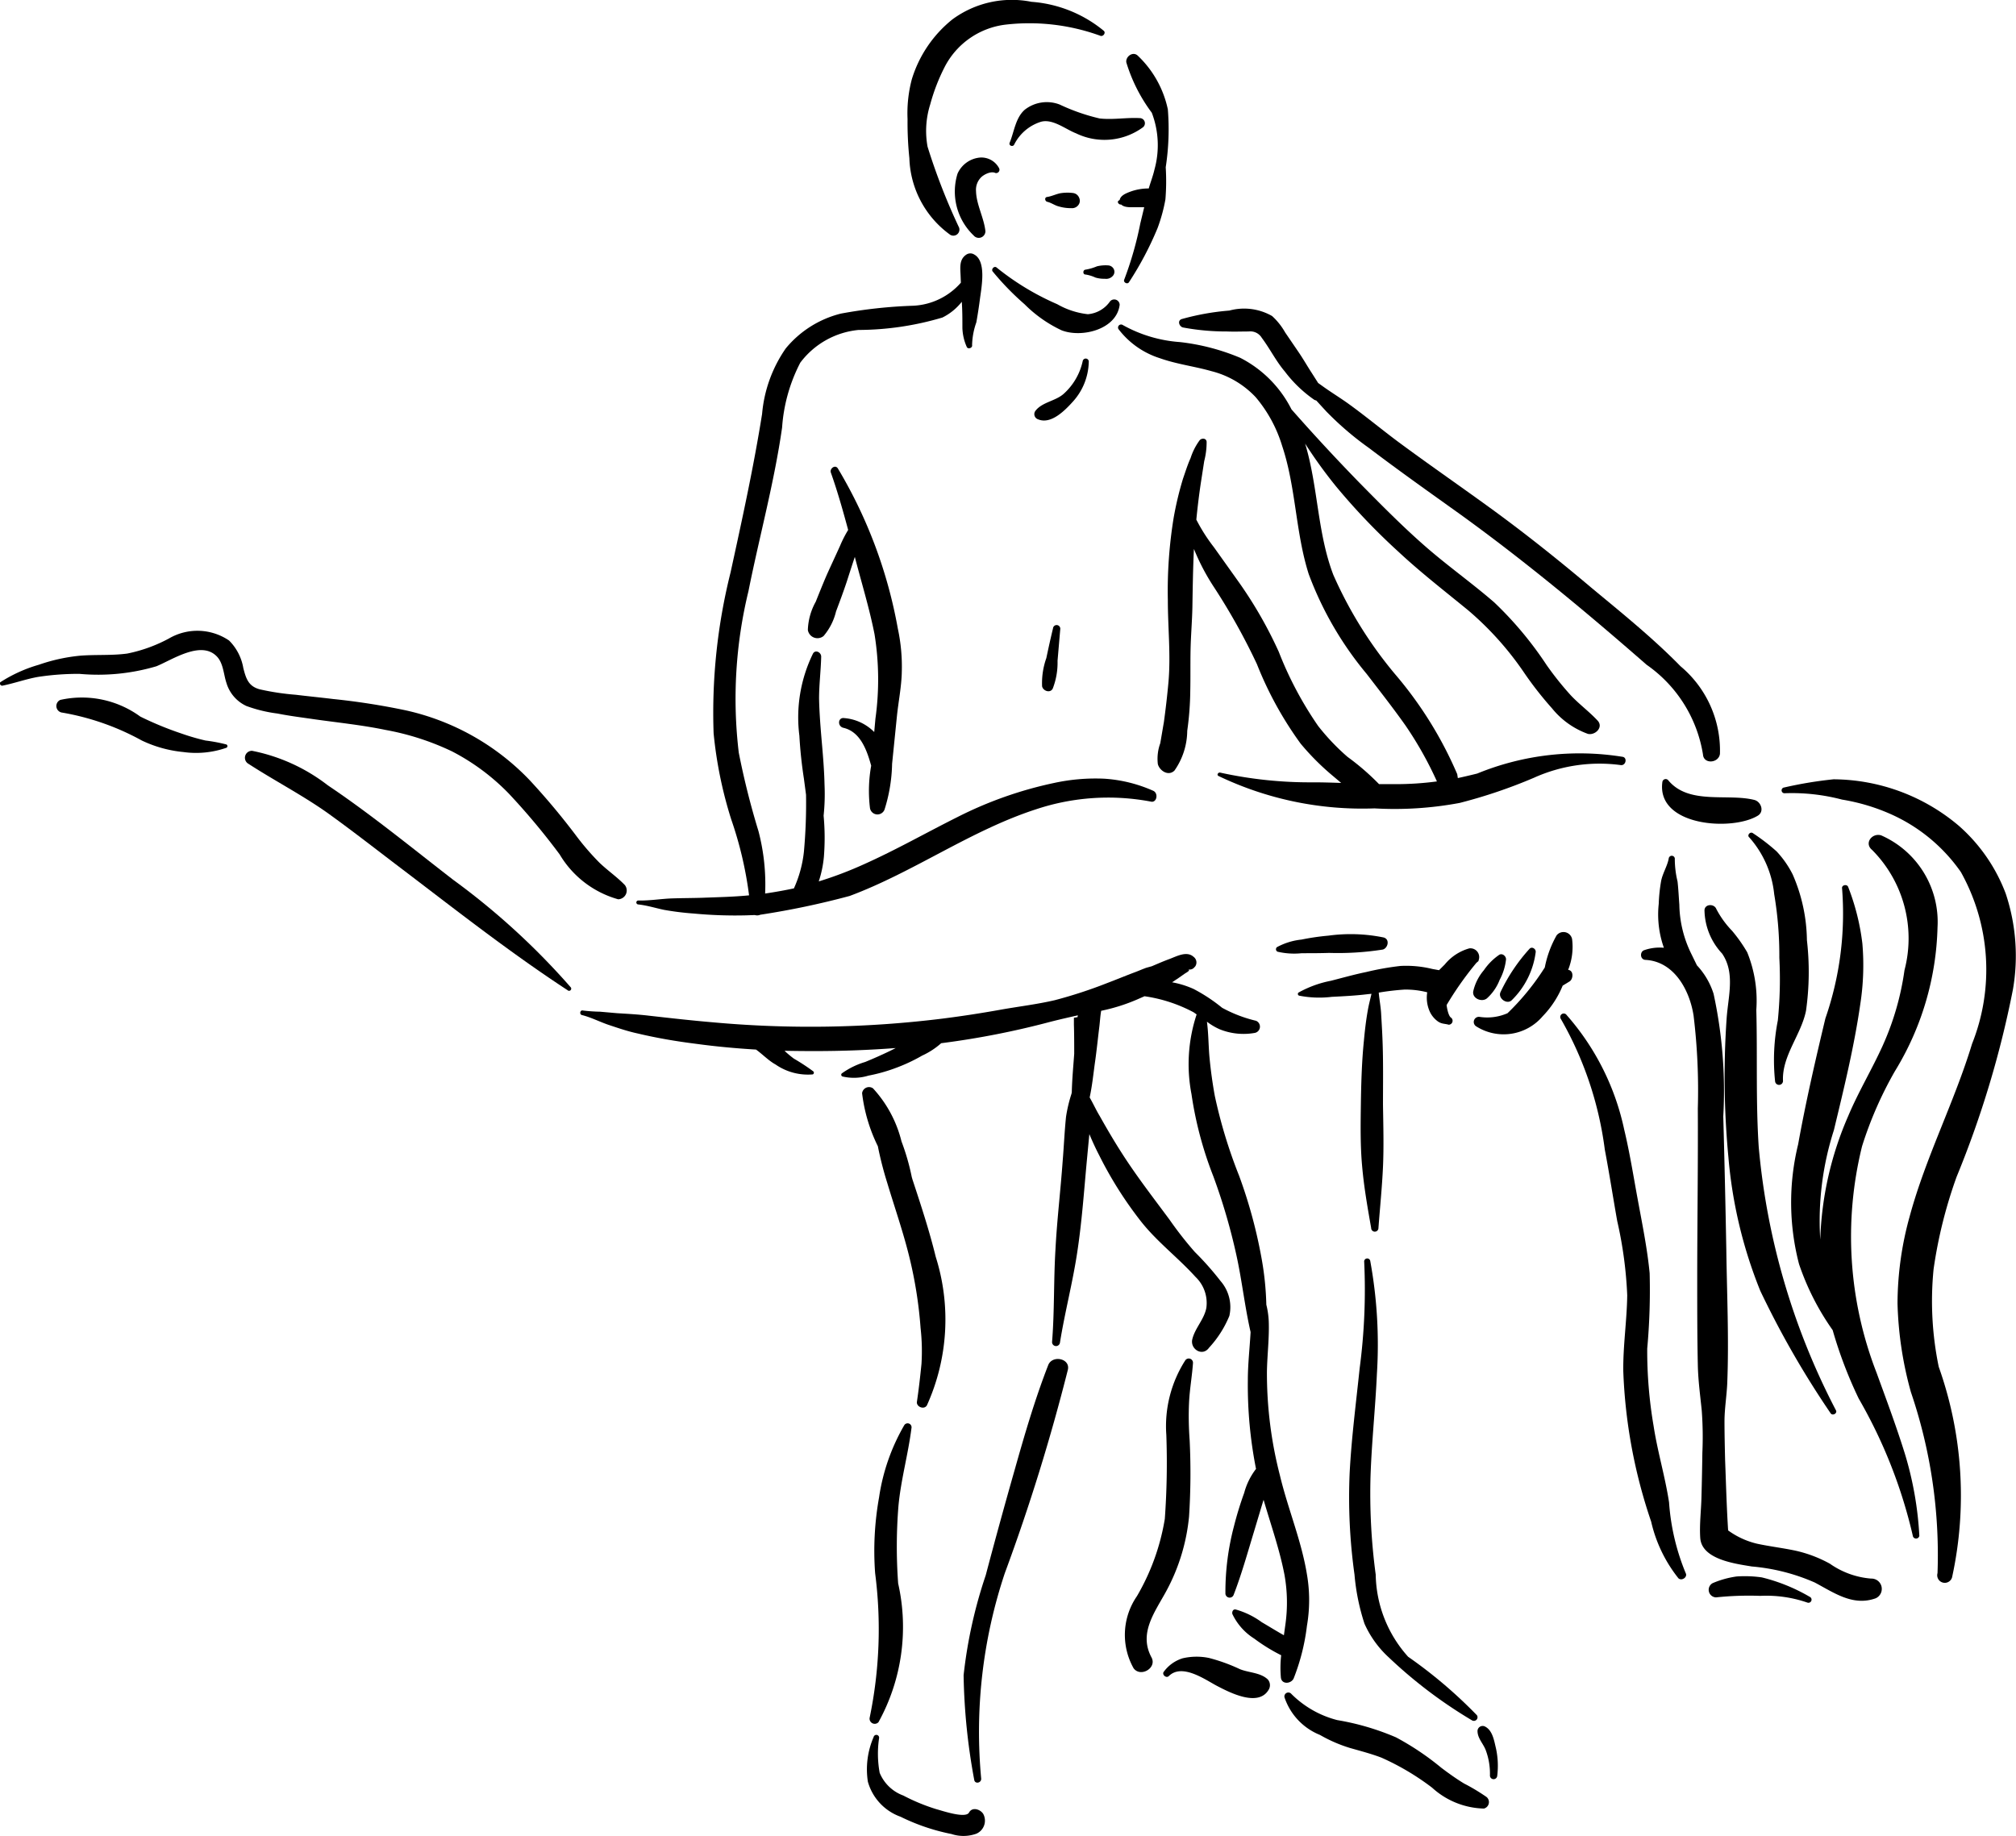 <svg xmlns="http://www.w3.org/2000/svg" data-name="Layer 1" viewBox="1.674 1.97 6.653 6.059" x="0px" y="0px"><title>KAMASUTRA</title><path d="M7.1,5.106a.155.155,0,0,1,.065-.008.328.328,0,0,1-.017-.145.541.541,0,0,1,.008-.076c.005-.025.021-.05.025-.074a.01.01,0,0,1,.02.003.318.318,0,0,0,.009.073c.003.026.004.051.006.077a.379.379,0,0,0,.038.159l.02.041a.245.245,0,0,1,.055.094,1.514,1.514,0,0,1,.032.405q.006.22.01.439c.002.147.009.296.003.443-.002.042-.009.083-.009.124-0.0.042.001.084.002.127.003.078.005.155.01.233a.266.266,0,0,0,.096.044c.042.009.085.014.127.023a.424.424,0,0,1,.113.043.274.274,0,0,0,.136.049.034.034,0,0,1,.015.065c-.075.027-.137-.018-.201-.052a.653.653,0,0,0-.208-.053c-.054-.009-.165-.023-.17-.094-.003-.044.003-.091.004-.135q.002-.074.003-.147A1.175,1.175,0,0,0,7.29,6.626c-.005-.05-.012-.1-.013-.151-.002-.093-.002-.186-.002-.279-0-.189.003-.378.002-.568A2.05,2.05,0,0,0,7.263,5.322c-.013-.084-.064-.179-.159-.184C7.086,5.137,7.085,5.111,7.1,5.106Z" /><path d="M6.844,5.32a.835.835,0,0,1,.19.378c.018.075.03.151.044.227.015.082.032.164.04.247a2.126,2.126,0,0,1-.008.249,1.467,1.467,0,0,0,.021.255c.013.085.038.167.051.252a.745.745,0,0,0,.055.234c.007.013-.013.027-.024.017a.466.466,0,0,1-.09-.187,1.728,1.728,0,0,1-.092-.497c-.001-.084.012-.167.013-.25a1.349,1.349,0,0,0-.033-.245c-.014-.079-.026-.157-.041-.236a1.165,1.165,0,0,0-.145-.431A.011.011,0,0,1,6.844,5.32Z" /><path d="M7.326,7.195a.309.309,0,0,1,.079-.022.397.397,0,0,1,.083.003.591.591,0,0,1,.158.064.01.01,0,0,1-.008.019.414.414,0,0,0-.155-.022,1.034,1.034,0,0,0-.146.005A.025.025,0,0,1,7.326,7.195Z" /><path d="M7.16,4.551a.011.011,0,0,1,.02-.005c.068.081.195.042.283.064.022.005.035.038.012.052C7.39,4.714,7.14,4.697,7.16,4.551Z" /><path d="M7.562,4.569a1.339,1.339,0,0,1,.163-.027.646.646,0,0,1,.414.154.561.561,0,0,1,.154.223.65.65,0,0,1,.024.316,3.292,3.292,0,0,1-.186.619,1.532,1.532,0,0,0-.076.305,1.069,1.069,0,0,0,.017.322,1.268,1.268,0,0,1,.044.695.025.025,0,0,1-.048-.014,1.667,1.667,0,0,0-.088-.598,1.202,1.202,0,0,1-.044-.292,1.082,1.082,0,0,1,.04-.287c.053-.196.147-.376.206-.57a.661.661,0,0,0-.037-.567.559.559,0,0,0-.229-.19.656.656,0,0,0-.163-.049.649.649,0,0,0-.189-.021A.009.009,0,0,1,7.562,4.569Z" /><path d="M7.608,5.747c.025-.139.057-.278.09-.416a1.055,1.055,0,0,0,.055-.429c-.002-.011.016-.015.02-.005A.759.759,0,0,1,7.82,5.084a.839.839,0,0,1-.007.201c-.02.139-.054.278-.087.415a.979.979,0,0,0-.045.361,1.103,1.103,0,0,1,.092-.407c.034-.081.079-.155.115-.235a.911.911,0,0,0,.071-.247.414.414,0,0,0-.107-.397c-.027-.022 0-.057.03-.048a.312.312,0,0,1,.186.304.953.953,0,0,1-.141.475,1.254,1.254,0,0,0-.108.247,1.241,1.241,0,0,0,.048.748c.032.088.065.176.093.266a1.135,1.135,0,0,1,.048.272.011.011,0,0,1-.021.002,1.641,1.641,0,0,0-.179-.455,1.422,1.422,0,0,1-.086-.226.846.846,0,0,1-.111-.218A.807.807,0,0,1,7.608,5.747Z" /><path d="M7.299,4.974c.001-.021.032-.022.039-.004a.308.308,0,0,0,.052.072.499.499,0,0,1,.05.071.425.425,0,0,1,.03.19c.004.151-.002.302.008.453a2.323,2.323,0,0,0,.255.869c.005.01-.012.019-.018.009a3.02,3.02,0,0,1-.232-.404A1.515,1.515,0,0,1,7.378,5.79a2.8,2.8,0,0,1-.006-.458c.005-.073.029-.151-.015-.215A.214.214,0,0,1,7.299,4.974Z" /><path d="M7.459,4.72a.651.651,0,0,1,.078.06.324.324,0,0,1,.053.076.557.557,0,0,1,.047.217.915.915,0,0,1-.003.233c-.016.079-.079.148-.076.23a.013.013,0,0,1-.026.003A.676.676,0,0,1,7.541,5.338,1.368,1.368,0,0,0,7.546,5.131a1.214,1.214,0,0,0-.017-.21.333.333,0,0,0-.082-.187C7.438,4.727,7.45,4.713,7.459,4.72Z" /><path d="M4.762,6.118c-.021-.086-.049-.171-.077-.256l-.002-.007a.756.756,0,0,0-.034-.118.4.4,0,0,0-.094-.175.023.023,0,0,0-.036.016.539.539,0,0,0,.052.175l-0.0 0a1.171,1.171,0,0,0,.031.121c.024.08.052.16.072.241a1.412,1.412,0,0,1,.038.238.683.683,0,0,1,.003.118c-.004.041-.009.084-.015.125-.003.017.024.028.033.012A.687.687,0,0,0,4.762,6.118Z" /><path d="M6.548,7.631a1.551,1.551,0,0,0-.227-.193.415.415,0,0,1-.107-.271,2.001,2.001,0,0,1-.017-.329c.004-.112.016-.223.021-.335a1.533,1.533,0,0,0-.022-.371.01.01,0,0,0-.02.003,1.975,1.975,0,0,1-.015.351c-.012.115-.027.23-.033.345a1.843,1.843,0,0,0,.016.336.714.714,0,0,0,.033.162.337.337,0,0,0,.08.111,1.541,1.541,0,0,0,.275.208A.012.012,0,0,0,6.548,7.631Z" /><path d="M6.58,7.901a.658.658,0,0,0-.075-.045c-.026-.016-.05-.033-.075-.052a.902.902,0,0,0-.149-.1.843.843,0,0,0-.194-.057.33.33,0,0,1-.153-.088.013.013,0,0,0-.021.013.203.203,0,0,0,.117.124.479.479,0,0,0,.099.043c.035.01.07.019.104.032a.835.835,0,0,1,.167.099.263.263,0,0,0,.171.069A.022.022,0,0,0,6.58,7.901Z" /><path d="M6.611,7.741c-.006-.025-.011-.059-.035-.072a.017.017,0,0,0-.026.016c.001.023.019.04.027.061a.223.223,0,0,1,.014.083.012.012,0,0,0,.024.002A.271.271,0,0,0,6.611,7.741Z" /><path d="M5.48,4.58a.471.471,0,0,0-.162-.04.645.645,0,0,0-.165.014,1.297,1.297,0,0,0-.32.113c-.102.051-.202.108-.307.155a1.246,1.246,0,0,1-.15.057.365.365,0,0,0,.017-.082A.79.79,0,0,0,4.392,4.662a.688.688,0,0,0,.003-.103c-.001-.047-.005-.094-.009-.14-.004-.047-.008-.095-.009-.143-0-.047.006-.093.007-.139 0-.014-.019-.024-.027-.01a.479.479,0,0,0-.045.271q.004.071.015.142l.007.053a1.763,1.763,0,0,1-.007.188.395.395,0,0,1-.033.121q-.047.01-.095.017a.692.692,0,0,0-.022-.206,2.599,2.599,0,0,1-.065-.259,1.501,1.501,0,0,1,.032-.533c.036-.18.085-.358.111-.54a.545.545,0,0,1,.06-.214.273.273,0,0,1,.192-.108.981.981,0,0,0,.277-.041.186.186,0,0,0,.064-.052c.002.029.002.057.002.086a.166.166,0,0,0,.014.062c.003.01.02.005.018-.005a.238.238,0,0,1,.014-.075q.007-.039.012-.078c.005-.038.022-.124-.019-.146a.024.024,0,0,0-.027.001c-.023.016-.019.043-.018.068l.001.024a.223.223,0,0,1-.156.076,1.598,1.598,0,0,0-.24.026.343.343,0,0,0-.182.115.446.446,0,0,0-.078.216c-.028.176-.066.349-.104.523a1.906,1.906,0,0,0-.056.531,1.382,1.382,0,0,0,.058.284,1.246,1.246,0,0,1,.059.251c-.051.005-.102.006-.154.008-.032.001-.065.001-.097.002-.038.001-.076.008-.114.007a.006.006,0,0,0-.001.013c.029.003.057.012.086.018a.937.937,0,0,0,.097.012,1.461,1.461,0,0,0,.174.006l.028-.001a.026.026,0,0,0,.018-.001,2.684,2.684,0,0,0,.295-.062c.212-.079.399-.216.615-.286a.754.754,0,0,1,.381-.025C5.492,4.618,5.497,4.588,5.48,4.58Z" /><path d="M4.637,4.045a1.567,1.567,0,0,0-.198-.529c-.009-.014-.028.001-.023.014.022.062.04.126.057.189a.396.396,0,0,0-.027.053c-.014.031-.029.063-.043.094-.013.03-.025.06-.037.09a.205.205,0,0,0-.026.093.032.032,0,0,0,.052.02A.195.195,0,0,0,4.433,3.988c.012-.032.024-.064.035-.097.009-.028.018-.056.027-.083.022.085.048.169.065.255a.939.939,0,0,1,.003.279l-.004.044A.157.157,0,0,0,4.46,4.34c-.021-.003-.023.027-.003.032.057.013.078.075.092.125a.47.47,0,0,0-.004.14.025.025,0,0,0,.048.005.533.533,0,0,0,.025-.151l.016-.158c.005-.048.015-.097.016-.145A.596.596,0,0,0,4.637,4.045Z" /><path d="M4.682,6.683a.013.013,0,0,0-.024-.009.668.668,0,0,0-.083.238,1.003,1.003,0,0,0-.013.25,1.437,1.437,0,0,1-.018.477.017.017,0,0,0,.029.015.651.651,0,0,0,.065-.458,1.668,1.668,0,0,1,.001-.256C4.647,6.854,4.671,6.77,4.682,6.683Z" /><path d="M4.919,7.957c-.009-.015-.036-.025-.047-.005-.011.021-.089-.006-.108-.011a.639.639,0,0,1-.109-.045.134.134,0,0,1-.078-.075A.349.349,0,0,1,4.575,7.707a.009.009,0,0,0-.018-.004.268.268,0,0,0-.019.147.172.172,0,0,0,.108.116.676.676,0,0,0,.168.057.126.126,0,0,0,.082-.001A.047.047,0,0,0,4.919,7.957Z" /><path d="M5.133,6.476c-.044.113-.078.23-.111.347q-.049.172-.095.346a1.555,1.555,0,0,0-.073.33,2.054,2.054,0,0,0,.035.345c.002.015.024.011.023-.004a1.653,1.653,0,0,1,.078-.678,6.529,6.529,0,0,0,.208-.671C5.207,6.453,5.146,6.441,5.133,6.476Z" /><path d="M5.598,6.599c.002-.044.01-.087.013-.131a.014.014,0,0,0-.025-.009.403.403,0,0,0-.063.247,2.58,2.58,0,0,1-.005.277.742.742,0,0,1-.092.255.225.225,0,0,0-.011.238c.023.031.078-.001.059-.036-.043-.08.011-.149.049-.219a.646.646,0,0,0,.075-.246,2.233,2.233,0,0,0,.002-.251C5.597,6.682,5.596,6.641,5.598,6.599Z" /><path d="M5.858,7.513c-.024-.023-.062-.022-.092-.034a.58.58,0,0,0-.102-.037.203.203,0,0,0-.087.001.121.121,0,0,0-.062.044c-.008.009.007.023.016.015.043-.043.118.01.157.031.042.022.137.072.172.015A.029.029,0,0,0,5.858,7.513Z" /><path d="M5.337,2.965a.099.099,0,0,1-.073.042A.261.261,0,0,1,5.163,2.974a.863.863,0,0,1-.2-.121c-.008-.007-.019.006-.013.013a.899.899,0,0,0,.105.108.432.432,0,0,0,.122.086c.066.026.182-.002.192-.084A.018.018,0,0,0,5.337,2.965Z" /><path d="M5.521,2.522a.824.824,0,0,0,.007-.191.342.342,0,0,0-.1-.178c-.016-.014-.04.004-.037.023a.536.536,0,0,0,.084.166.3.3,0,0,1,.009.187c-.005.022-.013.042-.019.063a.176.176,0,0,0-.062.011c-.013.005-.031.012-.034.027l-.003.002c-.007.004-0.0.013.006.013l.002-0c.009.009.026.009.037.009.013 0.0.026 0.0.039 0l-.013.054a1.145,1.145,0,0,1-.053.185c-.004.009.011.017.016.008a1.073,1.073,0,0,0,.094-.178.544.544,0,0,0,.026-.095A.744.744,0,0,0,5.521,2.522Z" /><path d="M5.317,2.072A.423.423,0,0,0,5.078,1.976a.331.331,0,0,0-.261.058A.404.404,0,0,0,4.683,2.232a.439.439,0,0,0-.014.131,1.146,1.146,0,0,0,.006.129.324.324,0,0,0,.135.253.02.02,0,0,0,.029-.024,2.061,2.061,0,0,1-.104-.267.29.29,0,0,1,.009-.14.627.627,0,0,1,.047-.122.261.261,0,0,1,.204-.141.685.685,0,0,1,.31.037C5.314,2.092,5.324,2.079,5.317,2.072Z" /><path d="M4.971,2.525a.066.066,0,0,0-.063-.035.09.09,0,0,0-.074.053.2.2,0,0,0,.053.204.022.022,0,0,0,.039-.014c-.005-.045-.03-.088-.031-.132a.058.058,0,0,1,.018-.047c.01-.009.032-.02.046-.013A.011.011,0,0,0,4.971,2.525Z" /><path d="M5.247,3.162a.203.203,0,0,1-.063.108c-.027.024-.071.027-.093.056a.018.018,0,0,0,.009.028c.043.018.09-.031.116-.06a.201.201,0,0,0,.051-.129A.01.01,0,0,0,5.247,3.162Z" /><path d="M5.149,4.044c-.008.033-.015.065-.022.098a.247.247,0,0,0-.014.093c.003.015.026.024.035.008a.236.236,0,0,0,.016-.092c.003-.035.006-.07.009-.105A.012.012,0,0,0,5.149,4.044Z" /><path d="M5.438,2.36c-.045-.003-.089.006-.135.001a.656.656,0,0,1-.132-.046.118.118,0,0,0-.115.017c-.031.027-.035.073-.05.109-.004.01.011.015.015.006a.148.148,0,0,1,.088-.075c.039-.011.082.025.116.038a.215.215,0,0,0,.221-.02A.017.017,0,0,0,5.438,2.36Z" /><path d="M5.235,2.622a.025.025,0,0,0-.02-.015.145.145,0,0,0-.043.001c-.014.003-.028.01-.042.012-.01.001-.008.014 0.0.016.013.003.025.012.037.015a.142.142,0,0,0,.043.006.026.026,0,0,0,.026-.016A.024.024,0,0,0,5.235,2.622Z" /><path d="M5.35,2.859a.022.022,0,0,0-.018-.013.12.12,0,0,0-.038.003.165.165,0,0,1-.038.011c-.009.001-.009.016 0.0.016a.122.122,0,0,1,.033.01.097.097,0,0,0,.031.004.029.029,0,0,0,.026-.009A.02.02,0,0,0,5.35,2.859Z" /><path d="M5.987,7.166c-.018-.111-.063-.217-.089-.326a1.348,1.348,0,0,1-.043-.344c.001-.055.008-.11.006-.165a.278.278,0,0,0-.008-.055.987.987,0,0,0-.017-.16,1.616,1.616,0,0,0-.073-.266,1.635,1.635,0,0,1-.08-.263c-.008-.044-.014-.088-.018-.132-.003-.037-.003-.076-.008-.113a.205.205,0,0,0,.042.025.21.21,0,0,0,.116.012.021.021,0,0,0,.004-.04.446.446,0,0,1-.112-.043A.554.554,0,0,0,5.613,5.234a.301.301,0,0,0-.071-.022l.021-.014.02-.014c.004-.003.023-.012.011-.015a.02.02,0,0,0,.022-.007l.002-.002a.023.023,0,0,0-.005-.032c-.023-.021-.057-.001-.082.008-.019.007-.037.015-.056.023l-.018.005c-.014.005-.027.011-.041.016-.029.011-.058.023-.087.034a1.532,1.532,0,0,1-.174.057c-.06.014-.121.021-.182.032q-.095.017-.19.029a3.547,3.547,0,0,1-.757.012c-.071-.006-.141-.014-.212-.022-.034-.004-.069-.006-.103-.008l-.057-.005a.538.538,0,0,1-.057-.004c-.008-.002-.012.012-.003.015.029.007.058.022.087.032.033.011.065.022.098.029.063.015.128.026.192.034.066.009.131.015.198.019.022.016.042.037.064.049a.188.188,0,0,0,.123.033.006.006,0,0,0,.002-.01.674.674,0,0,0-.064-.042.324.324,0,0,1-.031-.026q.05.001.101.001.133-0.0.266-.01l-.02.01c-.027.013-.054.025-.081.036a.26.26,0,0,0-.076.037.006.006,0,0,0,.002.011A.164.164,0,0,0,4.54,5.52a.55.55,0,0,0,.092-.026.561.561,0,0,0,.085-.04.252.252,0,0,0,.063-.041,2.749,2.749,0,0,0,.358-.07c.031-.008.062-.015.093-.022l-.001.006-.012.002c-0.0.008-0.0.016 0.0.023.001.032.001.064.001.096-.003.042-.007.084-.008.127V5.575l-.001.005a.475.475,0,0,0-.018.076c-.005.048-.007.097-.011.145-.007.098-.019.197-.024.295-.006.101-.003.202-.011.302a.013.013,0,0,0,.026.003c.016-.1.042-.198.057-.298.015-.098.022-.197.031-.295.003-.032.006-.064.009-.095.01.024.021.048.033.071a1.279,1.279,0,0,0,.138.218c.053.067.122.119.179.182a.119.119,0,0,1,.036.103c-.007.037-.037.066-.046.102-.009.033.033.06.055.029a.35.35,0,0,0,.067-.105.131.131,0,0,0-.029-.115A.976.976,0,0,0,5.617,6.102a1.193,1.193,0,0,1-.083-.106c-.054-.073-.11-.145-.159-.222-.025-.039-.049-.08-.072-.121C5.292,5.635,5.282,5.613,5.27,5.592c.008-.037.012-.075.017-.112.006-.041.01-.082.015-.122.002-.017.003-.035.006-.052a.604.604,0,0,0,.127-.041l.016-.007a.491.491,0,0,1,.162.053l.01.007a.523.523,0,0,0-.017.263,1.225,1.225,0,0,0,.072.271,1.973,1.973,0,0,1,.077.264c.018.083.027.167.046.25l-0.0.002c-.003.053-.009.105-.009.157a1.422,1.422,0,0,0,.027.293.224.224,0,0,0-.039.079,1.15,1.15,0,0,0-.034.111.847.847,0,0,0-.028.22.014.014,0,0,0,.027.006c.026-.067.046-.139.067-.208l.03-.1.002-.006c.024.083.053.164.069.248a.519.519,0,0,1,.003.163l-.005.036C5.886,7.353,5.862,7.338,5.838,7.324a.269.269,0,0,0-.086-.042c-.009-.002-.013.008-.011.015a.194.194,0,0,0,.072.081.588.588,0,0,0,.089.055.366.366,0,0,0-.001.073c.002.024.033.022.042.004a.694.694,0,0,0,.044-.174A.499.499,0,0,0,5.987,7.166Z" /><path d="M3.557,5.228a2.376,2.376,0,0,0-.387-.354c-.136-.105-.271-.216-.414-.312a.598.598,0,0,0-.25-.114.023.023,0,0,0-.015.041c.086.056.177.103.261.162.088.063.173.13.259.195.176.134.351.271.536.392A.007.007,0,0,0,3.557,5.228Z" /><path d="M2.421,4.427a.54.54,0,0,0-.069-.013.743.743,0,0,1-.079-.023,1.093,1.093,0,0,1-.136-.056.327.327,0,0,0-.264-.055.022.022,0,0,0,.007.042.839.839,0,0,1,.262.092.409.409,0,0,0,.137.038.303.303,0,0,0,.142-.014A.006.006,0,0,0,2.421,4.427Z" /><path d="M3.736,4.891c-.026-.027-.057-.048-.084-.074A.853.853,0,0,1,3.579,4.733a2.331,2.331,0,0,0-.156-.187.806.806,0,0,0-.412-.232,2.301,2.301,0,0,0-.238-.037c-.041-.005-.082-.009-.123-.014a.824.824,0,0,1-.119-.018c-.037-.01-.045-.035-.054-.07a.168.168,0,0,0-.047-.091.186.186,0,0,0-.198-.007.494.494,0,0,1-.138.05c-.052.007-.104.003-.155.007a.584.584,0,0,0-.137.03.477.477,0,0,0-.126.057c-.006.004-0.0.013.006.012.04-.008.078-.022.118-.029a.885.885,0,0,1,.136-.01.677.677,0,0,0,.254-.025c.052-.021.148-.087.2-.032.021.022.022.059.031.086a.122.122,0,0,0,.066.077.465.465,0,0,0,.103.025c.04.008.081.013.122.019.078.011.157.019.234.035a.867.867,0,0,1,.22.071.725.725,0,0,1,.187.139,2.283,2.283,0,0,1,.168.201.327.327,0,0,0,.193.148A.029.029,0,0,0,3.736,4.891Z" /><path d="M6.463,5.329c-.009-.005-.014-.032-.015-.042a1.094,1.094,0,0,1,.089-.128l.009-.011.007-.006.001-.004a.029.029,0,0,0-.031-.038.16.16,0,0,0-.081.053l-.019.019L6.401,5.168a.363.363,0,0,0-.105-.01.924.924,0,0,0-.113.02c-.039.008-.078.019-.117.029a.359.359,0,0,0-.107.039.006.006,0,0,0,.002.01.342.342,0,0,0,.108.004c.04-.002.08-.004.12-.009L6.2,5.25c-.004.018-.009.036-.012.054-.006.033-.01.068-.013.101-.007.069-.009.14-.01.209-.001.068-.002.136.004.203.006.07.018.138.03.206A.012.012,0,0,0,6.223,6.023c.005-.067.012-.135.015-.202.003-.068.001-.136 0-.205-0-.066.001-.132-.001-.197-.001-.034-.003-.067-.005-.101-.001-.024-.006-.048-.008-.072A.855.855,0,0,1,6.309,5.236a.286.286,0,0,1,.075.009.112.112,0,0,0,.009.065.083.083,0,0,0,.026.031c.013.009.022.007.036.011A.013.013,0,0,0,6.463,5.329Z" /><path d="M6.849,5.171a.204.204,0,0,0,.013-.102.029.029,0,0,0-.051-.012.347.347,0,0,0-.039.106.813.813,0,0,1-.123.151.166.166,0,0,1-.093.012.017.017,0,0,0-.011.031.169.169,0,0,0,.22-.033.318.318,0,0,0,.066-.101l.023-.014C6.866,5.201,6.868,5.173,6.849,5.171Z" /><path d="M7.22,4.169c-.091-.093-.194-.176-.294-.259-.103-.087-.208-.171-.317-.251-.104-.076-.21-.149-.313-.225-.057-.042-.112-.088-.17-.13-.029-.021-.059-.039-.088-.06l-.014-.01L6.003,3.201c-.015-.023-.028-.046-.043-.068-.015-.022-.03-.044-.045-.066a.218.218,0,0,0-.043-.054A.186.186,0,0,0,5.731,2.995a.822.822,0,0,0-.157.028c-.016.005-.008.026.005.028a.776.776,0,0,0,.144.013c.024.001.048-0.0.072-0A.044.044,0,0,1,5.838,3.085c.027.036.047.077.076.111a.424.424,0,0,0,.098.094l.006.002.033.036a1.02,1.02,0,0,0,.14.12c.1.076.202.148.304.221.213.154.415.322.613.495a.447.447,0,0,1,.186.296c.002.033.052.029.056-.002A.363.363,0,0,0,7.22,4.169Z" /><path d="M6.622,5.121a.193.193,0,0,0-.051.051.162.162,0,0,0-.035.069c-.005.024.028.038.045.024a.159.159,0,0,0,.042-.061.186.186,0,0,0,.021-.067C6.645,5.127,6.633,5.115,6.622,5.121Z" /><path d="M6.722,5.101a.584.584,0,0,0-.096.143c-.01.02.021.043.037.027a.27.27,0,0,0,.079-.159C6.743,5.102,6.73,5.093,6.722,5.101Z" /><path d="M7.03,4.468a.891.891,0,0,0-.481.055q-.032.008-.064.015l-.002-.013A1.286,1.286,0,0,0,6.277,4.194a1.37,1.37,0,0,1-.203-.327c-.053-.139-.05-.291-.093-.433a1.561,1.561,0,0,0,.101.14,2.135,2.135,0,0,0,.207.217c.074.069.153.13.231.194a1.029,1.029,0,0,1,.185.207,1.16,1.16,0,0,0,.091.116.27.27,0,0,0,.118.084c.024.006.053-.022.032-.044-.028-.03-.061-.054-.089-.084a1.03,1.03,0,0,1-.079-.099,1.184,1.184,0,0,0-.173-.207c-.075-.065-.156-.122-.231-.188-.074-.065-.143-.135-.212-.205-.077-.079-.153-.161-.226-.244a.386.386,0,0,0-.169-.17.719.719,0,0,0-.199-.052.451.451,0,0,1-.19-.057.01.01,0,0,0-.013.014.276.276,0,0,0,.136.096c.056.02.115.027.171.043a.301.301,0,0,1,.146.086.451.451,0,0,1,.087.16c.046.137.044.286.088.424a1.127,1.127,0,0,0,.191.329c.043.056.087.112.128.17a1.203,1.203,0,0,1,.104.185,1.022,1.022,0,0,1-.134.009c-.019 0-.038-0-.057-0a.809.809,0,0,0-.104-.09.731.731,0,0,1-.097-.102,1.187,1.187,0,0,1-.13-.245,1.395,1.395,0,0,0-.137-.237l-.077-.108A.571.571,0,0,1,5.622,3.685c.004-.041.009-.082.015-.122l.011-.071a.251.251,0,0,0,.008-.064c-.001-.012-.016-.013-.023-.005a.204.204,0,0,0-.03.059c-.01.022-.017.045-.025.068a1.083,1.083,0,0,0-.031.13,1.495,1.495,0,0,0-.019.271c0,.091.01.18.002.271-.004.044-.009.087-.015.131-.004.023-.008.047-.012.07a.15.15,0,0,0-.008.069c.006.022.035.041.055.021a.232.232,0,0,0,.042-.131,1.008,1.008,0,0,0,.01-.131c.001-.046-0-.092.001-.138s.005-.092.006-.138c.001-.064.002-.128.005-.193l.001.002a.723.723,0,0,0,.066.125,2.084,2.084,0,0,1,.141.253,1.185,1.185,0,0,0,.144.262.823.823,0,0,0,.108.108l.026.022c-.03-.001-.061-.002-.091-.002a1.381,1.381,0,0,1-.308-.032c-.006-.002-.013.007-.006.011a1.099,1.099,0,0,0,.515.107,1.163,1.163,0,0,0,.281-.018,1.687,1.687,0,0,0,.245-.083.526.526,0,0,1,.286-.042C7.039,4.498,7.045,4.472,7.03,4.468Z" /><path d="M6.24,5.064a.544.544,0,0,0-.182-.006.788.788,0,0,0-.089.013.217.217,0,0,0-.081.025.009.009,0,0,0,.002.015.243.243,0,0,0,.08.005c.03 0.0.06-0.0.09-.001a.958.958,0,0,0,.177-.011C6.254,5.1,6.262,5.07,6.24,5.064Z" /></svg>